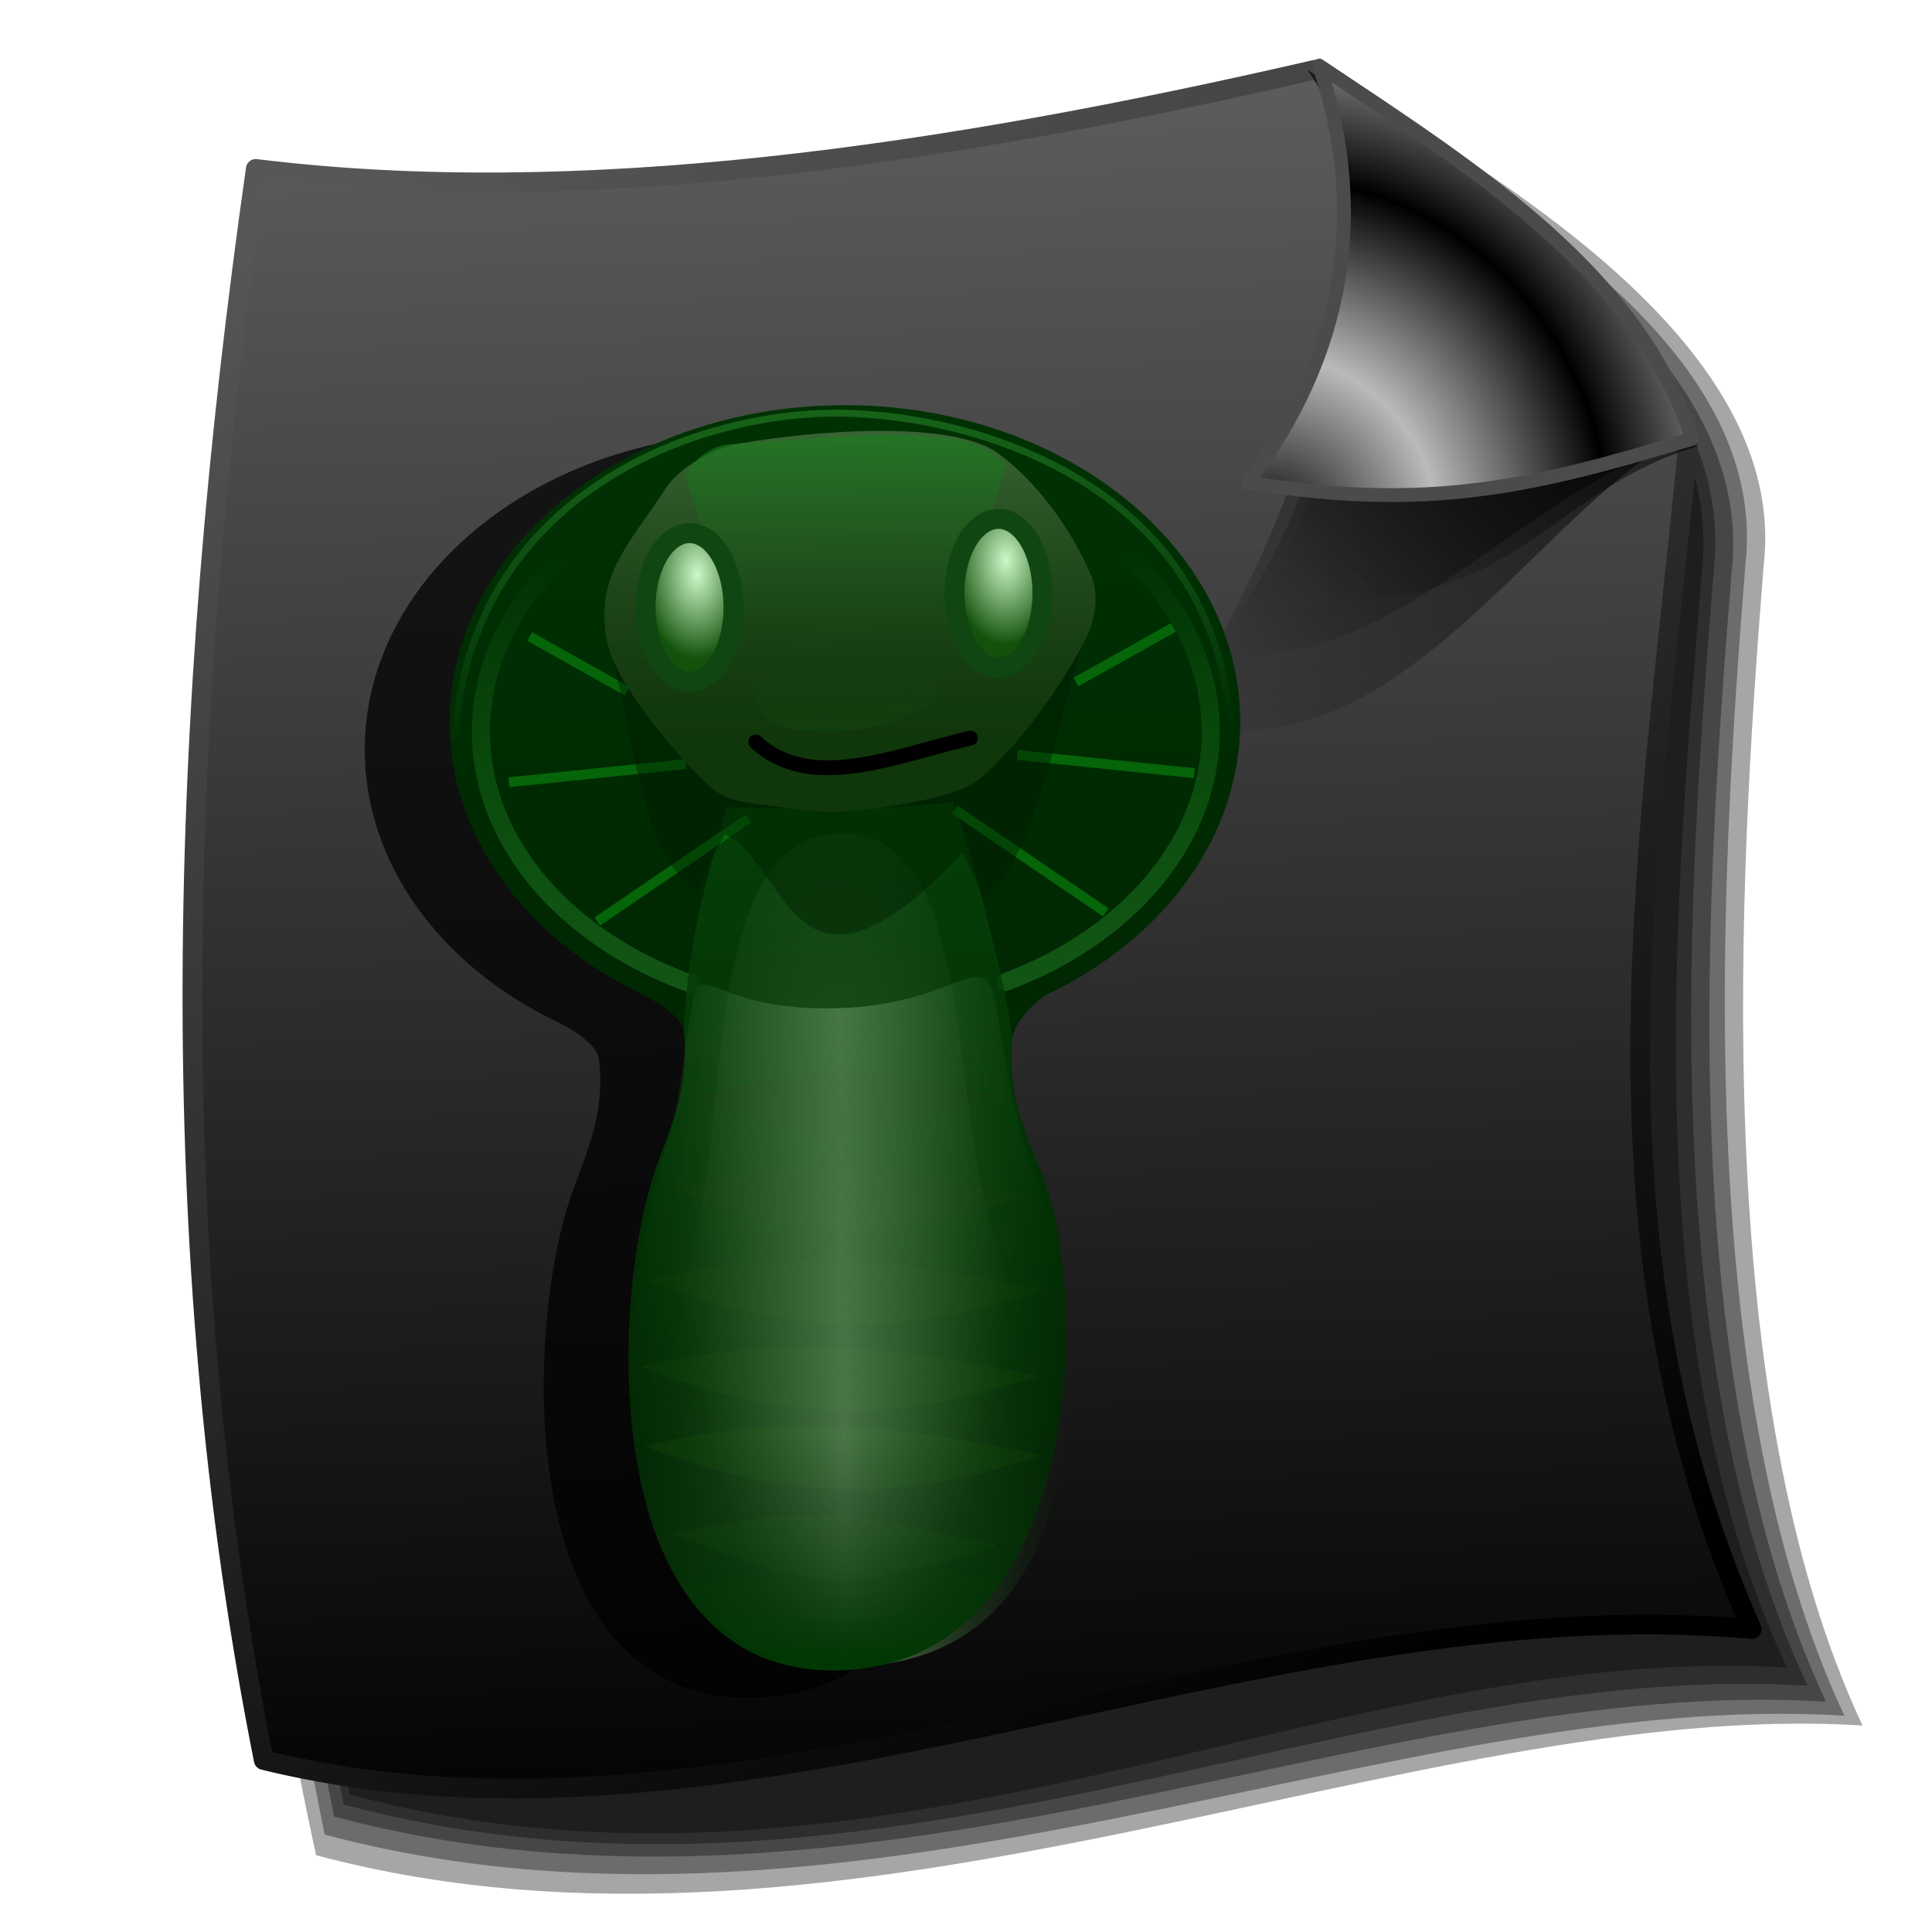 <?xml version="1.0" encoding="UTF-8" standalone="no"?>
<!-- Created with Inkscape (http://www.inkscape.org/) -->

<svg
   xmlns:dc="http://purl.org/dc/elements/1.1/"
   xmlns:cc="http://creativecommons.org/ns#"
   xmlns:rdf="http://www.w3.org/1999/02/22-rdf-syntax-ns#"
   xmlns:svg="http://www.w3.org/2000/svg"
   xmlns="http://www.w3.org/2000/svg"
   xmlns:xlink="http://www.w3.org/1999/xlink"
   xmlns:sodipodi="http://sodipodi.sourceforge.net/DTD/sodipodi-0.dtd"
   xmlns:inkscape="http://www.inkscape.org/namespaces/inkscape"
   id="svg2"
   version="1.1"
   inkscape:version="0.92.5 (2060ec1f9f, 2020-04-08)"
   width="256"
   height="256"
   viewBox="0 0 256 256"
   sodipodi:docname="text-x-python.svg">
  <defs
     id="defs6">
    <linearGradient
       id="linearGradient4386">
      <stop
         style="stop-color:#000000;stop-opacity:1;"
         offset="0"
         id="stop4388" />
      <stop
         style="stop-color:#bababa;stop-opacity:1"
         offset="1"
         id="stop4390" />
    </linearGradient>
    <linearGradient
       inkscape:collect="always"
       id="linearGradient4302">
      <stop
         style="stop-color:#003703;stop-opacity:1"
         offset="0"
         id="stop4304" />
      <stop
         style="stop-color:#0b260d;stop-opacity:0.251"
         offset="1"
         id="stop4306" />
    </linearGradient>
    <linearGradient
       id="linearGradient4263"
       inkscape:collect="always">
      <stop
         id="stop4265"
         offset="0"
         style="stop-color:#003703;stop-opacity:0.005" />
      <stop
         id="stop4267"
         offset="1"
         style="stop-color:#014706;stop-opacity:1" />
    </linearGradient>
    <linearGradient
       inkscape:collect="always"
       id="linearGradient4245">
      <stop
         style="stop-color:#319a38;stop-opacity:0"
         offset="0"
         id="stop4247" />
      <stop
         style="stop-color:#288628;stop-opacity:0.588"
         offset="1"
         id="stop4249" />
    </linearGradient>
    <linearGradient
       inkscape:collect="always"
       id="linearGradient4235">
      <stop
         style="stop-color:#154f15;stop-opacity:0"
         offset="0"
         id="stop4237" />
      <stop
         style="stop-color:#1a7f1d;stop-opacity:0.639"
         offset="1"
         id="stop4239" />
    </linearGradient>
    <linearGradient
       inkscape:collect="always"
       id="linearGradient4224">
      <stop
         style="stop-color:#18651a;stop-opacity:0.737"
         offset="0"
         id="stop4226" />
      <stop
         style="stop-color:#1f9421;stop-opacity:0"
         offset="1"
         id="stop4228" />
    </linearGradient>
    <linearGradient
       inkscape:collect="always"
       id="linearGradient4210">
      <stop
         style="stop-color:#cef9c9;stop-opacity:1;"
         offset="0"
         id="stop4212" />
      <stop
         style="stop-color:#12520b;stop-opacity:1"
         offset="1"
         id="stop4214" />
    </linearGradient>
    <linearGradient
       inkscape:collect="always"
       id="linearGradient4200">
      <stop
         style="stop-color:#031700;stop-opacity:0.354"
         offset="0"
         id="stop4202" />
      <stop
         style="stop-color:#4e7749;stop-opacity:0.62"
         offset="1"
         id="stop4204" />
    </linearGradient>
    <linearGradient
       inkscape:collect="always"
       id="linearGradient4168">
      <stop
         style="stop-color:#b7e8b3;stop-opacity:0.513"
         offset="0"
         id="stop4170" />
      <stop
         style="stop-color:#086800;stop-opacity:0"
         offset="1"
         id="stop4172" />
    </linearGradient>
    <linearGradient
       inkscape:collect="always"
       id="linearGradient4158">
      <stop
         style="stop-color:#001b01;stop-opacity:1"
         offset="0"
         id="stop4160" />
      <stop
         style="stop-color:#003203;stop-opacity:1"
         offset="1"
         id="stop4162" />
    </linearGradient>
    <linearGradient
       inkscape:collect="always"
       id="linearGradient4150">
      <stop
         style="stop-color:#3a6f36;stop-opacity:0.39"
         offset="0"
         id="stop4152" />
      <stop
         style="stop-color:#467741;stop-opacity:0"
         offset="1"
         id="stop4154" />
    </linearGradient>
    <radialGradient
       inkscape:collect="always"
       xlink:href="#linearGradient4150"
       id="radialGradient4156"
       cx="226.764"
       cy="93.555"
       fx="226.764"
       fy="93.555"
       r="17.508"
       gradientTransform="matrix(1,-0.027,0.085,3.115,-7.885,-197.645)"
       gradientUnits="userSpaceOnUse" />
    <linearGradient
       inkscape:collect="always"
       xlink:href="#linearGradient4158"
       id="linearGradient4164"
       x1="228.181"
       y1="144.347"
       x2="225.944"
       y2="13.478"
       gradientUnits="userSpaceOnUse" />
    <linearGradient
       inkscape:collect="always"
       xlink:href="#linearGradient4168"
       id="linearGradient4174"
       x1="227.046"
       y1="107.896"
       x2="249.794"
       y2="107.71"
       gradientUnits="userSpaceOnUse"
       spreadMethod="reflect" />
    <linearGradient
       inkscape:collect="always"
       xlink:href="#linearGradient4200"
       id="linearGradient4206"
       x1="230.455"
       y1="48.801"
       x2="230.468"
       y2="16.923"
       gradientUnits="userSpaceOnUse" />
    <radialGradient
       inkscape:collect="always"
       xlink:href="#linearGradient4210"
       id="radialGradient4216"
       cx="211.962"
       cy="34.072"
       fx="211.962"
       fy="34.072"
       r="4.815"
       gradientTransform="matrix(1.138,0,0,1.771,-28.967,-28.374)"
       gradientUnits="userSpaceOnUse" />
    <radialGradient
       inkscape:collect="always"
       xlink:href="#linearGradient4210"
       id="radialGradient4220"
       gradientUnits="userSpaceOnUse"
       gradientTransform="matrix(1.138,0,0,1.771,2.352,-29.82)"
       cx="211.962"
       cy="34.072"
       fx="211.962"
       fy="34.072"
       r="4.815" />
    <linearGradient
       inkscape:collect="always"
       xlink:href="#linearGradient4224"
       id="linearGradient4230"
       x1="227.077"
       y1="71.34"
       x2="226.471"
       y2="28.759"
       gradientUnits="userSpaceOnUse"
       gradientTransform="matrix(1.049,0,0,1.043,-10.865,-0.808)" />
    <linearGradient
       inkscape:collect="always"
       xlink:href="#linearGradient4235"
       id="linearGradient4241"
       x1="227.634"
       y1="40.802"
       x2="227.463"
       y2="17.53"
       gradientUnits="userSpaceOnUse"
       spreadMethod="reflect" />
    <linearGradient
       inkscape:collect="always"
       xlink:href="#linearGradient4245"
       id="linearGradient4251"
       x1="228.407"
       y1="49.1"
       x2="227.302"
       y2="14.272"
       gradientUnits="userSpaceOnUse" />
    <linearGradient
       inkscape:collect="always"
       xlink:href="#linearGradient4263"
       id="linearGradient4255"
       gradientUnits="userSpaceOnUse"
       x1="228.181"
       y1="144.347"
       x2="225.944"
       y2="54.507" />
    <linearGradient
       inkscape:collect="always"
       xlink:href="#linearGradient4302"
       id="linearGradient4300"
       gradientUnits="userSpaceOnUse"
       x1="227.653"
       y1="142.104"
       x2="227.264"
       y2="119.283" />
    <filter
       inkscape:collect="always"
       style="color-interpolation-filters:sRGB"
       id="filter4328"
       x="-0.018"
       width="1.036"
       y="-0.009"
       height="1.018">
      <feGaussianBlur
         inkscape:collect="always"
         stdDeviation="0.331"
         id="feGaussianBlur4330" />
    </filter>
    <linearGradient
       id="linearGradient3448">
      <stop
         id="stop3450"
         offset="0"
         style="stop-color:#000000;stop-opacity:1;" />
      <stop
         style="stop-color:#000000;stop-opacity:1;"
         offset="0.5"
         id="stop3456" />
      <stop
         id="stop3458"
         offset="0.75"
         style="stop-color:#000000;stop-opacity:1;" />
      <stop
         id="stop3452"
         offset="1"
         style="stop-color:#000000;stop-opacity:0;" />
    </linearGradient>
    <inkscape:perspective
       id="perspective54"
       inkscape:persp3d-origin="127.5 : 85 : 1"
       inkscape:vp_z="255 : 127.5 : 1"
       inkscape:vp_y="0 : 1000 : 0"
       inkscape:vp_x="0 : 127.5 : 1"
       sodipodi:type="inkscape:persp3d" />
    <linearGradient
       id="linearGradient2843">
      <stop
         id="stop2845"
         offset="0"
         style="stop-color:#000000;stop-opacity:1;" />
      <stop
         id="stop2847"
         offset="1"
         style="stop-color:white;stop-opacity:1" />
    </linearGradient>
    <linearGradient
       id="linearGradient2812">
      <stop
         id="stop2814"
         offset="0"
         style="stop-color:#000000;stop-opacity:1;" />
      <stop
         id="stop2816"
         offset="1"
         style="stop-color:#575757;stop-opacity:1" />
    </linearGradient>
    <linearGradient
       id="linearGradient2804">
      <stop
         id="stop2806"
         offset="0"
         style="stop-color:white;stop-opacity:1" />
      <stop
         id="stop2808"
         offset="1"
         style="stop-color:#d7d6c9;stop-opacity:1" />
    </linearGradient>
    <linearGradient
       id="linearGradient2784"
       inkscape:collect="always">
      <stop
         id="stop2786"
         offset="0"
         style="stop-color:#000000;stop-opacity:0.711" />
      <stop
         id="stop2788"
         offset="1"
         style="stop-color:#000000;stop-opacity:0" />
    </linearGradient>
    <linearGradient
       y2="104.9"
       x2="160.694"
       y1="41.453"
       x1="224.865"
       gradientTransform="translate(2.727,101.996)"
       gradientUnits="userSpaceOnUse"
       id="linearGradient2798"
       xlink:href="#linearGradient2784"
       inkscape:collect="always" />
    <linearGradient
       y2="92.386"
       x2="169.658"
       y1="37.487"
       x1="221.171"
       gradientTransform="translate(1.091,103.632)"
       gradientUnits="userSpaceOnUse"
       id="linearGradient2800"
       xlink:href="#linearGradient2784"
       inkscape:collect="always" />
    <linearGradient
       y2="184.494"
       x2="180.58"
       y1="139.006"
       x1="221.779"
       gradientUnits="userSpaceOnUse"
       id="linearGradient2802"
       xlink:href="#linearGradient2784"
       inkscape:collect="always" />
    <linearGradient
       gradientTransform="translate(8.603,1.142)"
       gradientUnits="userSpaceOnUse"
       y2="14.954"
       x2="57.082"
       y1="236.482"
       x1="176.827"
       id="linearGradient2818"
       xlink:href="#linearGradient2812"
       inkscape:collect="always" />
    <radialGradient
       spreadMethod="reflect"
       gradientUnits="userSpaceOnUse"
       gradientTransform="matrix(0.755,0.04,-0.042,0.791,50.884,29.535)"
       r="31.044"
       fy="180.444"
       fx="176.72"
       cy="180.444"
       cx="176.72"
       id="radialGradient2851"
       xlink:href="#linearGradient4386"
       inkscape:collect="always" />
    <linearGradient
       inkscape:collect="always"
       xlink:href="#linearGradient2813"
       id="linearGradient2865"
       x1="142.97"
       y1="202.215"
       x2="150.117"
       y2="42.245"
       gradientUnits="userSpaceOnUse" />
    <linearGradient
       inkscape:collect="always"
       xlink:href="#linearGradient2813"
       id="linearGradient2857"
       x1="121.576"
       y1="41.947"
       x2="113.72"
       y2="204.896"
       gradientUnits="userSpaceOnUse" />
    <linearGradient
       inkscape:collect="always"
       xlink:href="#linearGradient2813"
       id="linearGradient2849"
       x1="144.808"
       y1="77.37"
       x2="145.413"
       y2="165.719"
       gradientUnits="userSpaceOnUse"
       spreadMethod="reflect" />
    <linearGradient
       inkscape:collect="always"
       xlink:href="#linearGradient2813"
       id="linearGradient2835"
       x1="123.62"
       y1="165.719"
       x2="122.81"
       y2="53.922"
       gradientUnits="userSpaceOnUse" />
    <linearGradient
       inkscape:collect="always"
       xlink:href="#linearGradient2813"
       id="linearGradient2827"
       x1="177.021"
       y1="172.182"
       x2="177.701"
       y2="190.767"
       gradientUnits="userSpaceOnUse" />
    <linearGradient
       inkscape:collect="always"
       xlink:href="#linearGradient2813"
       id="linearGradient2819"
       x1="165.021"
       y1="190.767"
       x2="165.021"
       y2="172.182"
       gradientUnits="userSpaceOnUse" />
    <linearGradient
       inkscape:collect="always"
       id="linearGradient2813">
      <stop
         style="stop-color:white;stop-opacity:1"
         offset="0"
         id="stop2815" />
      <stop
         style="stop-color:black;stop-opacity:1"
         offset="1"
         id="stop2817" />
    </linearGradient>
    <linearGradient
       id="linearGradient2797">
      <stop
         style="stop-color:#d1ff8d;stop-opacity:0;"
         offset="0"
         id="stop2799" />
      <stop
         id="stop2278"
         offset="0.5"
         style="stop-color:#a5af46;stop-opacity:0;" />
      <stop
         style="stop-color:#6b8723;stop-opacity:0.29;"
         offset="0.75"
         id="stop2280" />
      <stop
         style="stop-color:#446000;stop-opacity:1;"
         offset="1"
         id="stop2801" />
    </linearGradient>
    <linearGradient
       id="linearGradient2284">
      <stop
         id="stop2290"
         offset="0"
         style="stop-color:#000000;stop-opacity:1" />
      <stop
         id="stop2292"
         offset="1"
         style="stop-color:#5c5c5c;stop-opacity:1" />
    </linearGradient>
    <linearGradient
       id="linearGradient2296">
      <stop
         style="stop-color:#6274ac;stop-opacity:1;"
         offset="0"
         id="stop2298" />
      <stop
         style="stop-color:#ffffff;stop-opacity:1;"
         offset="1"
         id="stop2300" />
    </linearGradient>
    <inkscape:perspective
       sodipodi:type="inkscape:persp3d"
       inkscape:vp_x="0 : 250.0002 : 1"
       inkscape:vp_y="0 : 1000 : 0"
       inkscape:vp_z="500.0004 : 250.0002 : 1"
       inkscape:persp3d-origin="250.0002 : 166.6668 : 1"
       id="perspective2589" />
    <linearGradient
       inkscape:collect="always"
       xlink:href="#linearGradient3369"
       id="linearGradient3403"
       gradientUnits="userSpaceOnUse"
       spreadMethod="reflect"
       x1="155.814"
       y1="113.364"
       x2="215.891"
       y2="50.574"
       gradientTransform="matrix(0.458,0,0,0.458,12.358,81.059)" />
    <linearGradient
       inkscape:collect="always"
       xlink:href="#linearGradient2843"
       id="linearGradient3397"
       gradientUnits="userSpaceOnUse"
       x1="-81.182"
       y1="145.672"
       x2="-79.283"
       y2="78.618" />
    <linearGradient
       inkscape:collect="always"
       xlink:href="#linearGradient3369"
       id="linearGradient3375"
       x1="155.814"
       y1="113.364"
       x2="215.891"
       y2="50.574"
       gradientUnits="userSpaceOnUse"
       spreadMethod="reflect" />
    <inkscape:perspective
       id="perspective2503"
       inkscape:persp3d-origin="128 : 85.333333 : 1"
       inkscape:vp_z="256 : 128 : 1"
       inkscape:vp_y="0 : 1000 : 0"
       inkscape:vp_x="0 : 128 : 1"
       sodipodi:type="inkscape:persp3d" />
    <linearGradient
       id="linearGradient3578">
      <stop
         style="stop-color:#000000;stop-opacity:1;"
         offset="0"
         id="stop3580" />
      <stop
         style="stop-color:#fffcfc;stop-opacity:1;"
         offset="1"
         id="stop3582" />
    </linearGradient>
    <linearGradient
       inkscape:collect="always"
       id="linearGradient3369">
      <stop
         style="stop-color:#6465df;stop-opacity:1"
         offset="0"
         id="stop3371" />
      <stop
         style="stop-color:#ffffff;stop-opacity:1"
         offset="1"
         id="stop3373" />
    </linearGradient>
    <linearGradient
       gradientTransform="translate(8.603,1.142)"
       gradientUnits="userSpaceOnUse"
       y2="9.011"
       x2="134.256"
       y1="252.202"
       x1="141.343"
       id="linearGradient3304"
       xlink:href="#linearGradient2284"
       inkscape:collect="always" />
    <inkscape:perspective
       sodipodi:type="inkscape:persp3d"
       inkscape:vp_x="0 : 128 : 1"
       inkscape:vp_y="0 : 1000 : 0"
       inkscape:vp_z="256 : 128 : 1"
       inkscape:persp3d-origin="128 : 85.333333 : 1"
       id="perspective70" />
    <linearGradient
       id="linearGradient2821"
       inkscape:collect="always">
      <stop
         id="stop2823"
         offset="0"
         style="stop-color:#1f1f47;stop-opacity:1" />
      <stop
         id="stop2825"
         offset="1"
         style="stop-color:#162a97;stop-opacity:0" />
    </linearGradient>
    <linearGradient
       id="linearGradient2916">
      <stop
         id="stop2918"
         offset="0"
         style="stop-color:#ffffff;stop-opacity:0;" />
      <stop
         id="stop2920"
         offset="1"
         style="stop-color:white;stop-opacity:1" />
    </linearGradient>
    <linearGradient
       id="linearGradient2908">
      <stop
         style="stop-color:#292929;stop-opacity:0;"
         offset="0"
         id="stop2910" />
      <stop
         style="stop-color:#000000;stop-opacity:1;"
         offset="1"
         id="stop2912" />
    </linearGradient>
    <linearGradient
       id="linearGradient2890">
      <stop
         style="stop-color:#828282;stop-opacity:1;"
         offset="0"
         id="stop2892" />
      <stop
         style="stop-color:#000000;stop-opacity:1;"
         offset="1"
         id="stop2894" />
    </linearGradient>
    <linearGradient
       inkscape:collect="always"
       xlink:href="#linearGradient2890"
       id="linearGradient2896"
       x1="93.802"
       y1="209.344"
       x2="153.893"
       y2="5.863"
       gradientUnits="userSpaceOnUse" />
    <linearGradient
       inkscape:collect="always"
       xlink:href="#linearGradient2908"
       id="linearGradient2906"
       gradientUnits="userSpaceOnUse"
       x1="155.359"
       y1="139.481"
       x2="163.176"
       y2="150.473"
       gradientTransform="translate(-0.977,0.489)" />
    <linearGradient
       inkscape:collect="always"
       xlink:href="#linearGradient2916"
       id="linearGradient2922"
       gradientUnits="userSpaceOnUse"
       x1="114.809"
       y1="106.26"
       x2="154.382"
       y2="52.763" />
    <linearGradient
       y2="21.74"
       x2="131.908"
       y1="217.405"
       x1="33.221"
       gradientUnits="userSpaceOnUse"
       id="linearGradient3922"
       xlink:href="#linearGradient2890"
       inkscape:collect="always" />
    <linearGradient
       y2="26.137"
       x2="88.183"
       y1="51.786"
       x1="88.183"
       gradientUnits="userSpaceOnUse"
       id="linearGradient3919"
       xlink:href="#linearGradient3888"
       inkscape:collect="always" />
    <linearGradient
       gradientTransform="translate(95.267,-0.489)"
       y2="21.74"
       x2="131.908"
       y1="217.405"
       x1="33.221"
       gradientUnits="userSpaceOnUse"
       id="linearGradient3912"
       xlink:href="#linearGradient2890"
       inkscape:collect="always" />
    <linearGradient
       gradientTransform="translate(95.267,-0.489)"
       y2="26.137"
       x2="88.183"
       y1="51.786"
       x1="88.183"
       gradientUnits="userSpaceOnUse"
       id="linearGradient3909"
       xlink:href="#linearGradient3888"
       inkscape:collect="always" />
    <linearGradient
       inkscape:collect="always"
       id="linearGradient3888">
      <stop
         style="stop-color:#aaf;stop-opacity:0"
         offset="0"
         id="stop3890" />
      <stop
         style="stop-color:white;stop-opacity:1"
         offset="1"
         id="stop3892" />
    </linearGradient>
    <linearGradient
       inkscape:collect="always"
       xlink:href="#linearGradient3888"
       id="linearGradient2087"
       gradientUnits="userSpaceOnUse"
       gradientTransform="translate(334.811,36.785)"
       x1="88.183"
       y1="51.786"
       x2="88.183"
       y2="26.137" />
    <linearGradient
       inkscape:collect="always"
       xlink:href="#linearGradient2890"
       id="linearGradient2090"
       gradientUnits="userSpaceOnUse"
       gradientTransform="translate(334.811,36.785)"
       x1="33.221"
       y1="217.405"
       x2="131.908"
       y2="21.74" />
    <linearGradient
       inkscape:collect="always"
       xlink:href="#linearGradient3888"
       id="linearGradient2093"
       gradientUnits="userSpaceOnUse"
       x1="88.183"
       y1="51.786"
       x2="88.183"
       y2="26.137"
       gradientTransform="translate(239.544,37.274)" />
    <linearGradient
       inkscape:collect="always"
       xlink:href="#linearGradient2890"
       id="linearGradient2096"
       gradientUnits="userSpaceOnUse"
       x1="33.221"
       y1="217.405"
       x2="131.908"
       y2="21.74"
       gradientTransform="translate(239.544,37.274)" />
    <linearGradient
       inkscape:collect="always"
       xlink:href="#linearGradient3888"
       id="linearGradient1927"
       gradientUnits="userSpaceOnUse"
       gradientTransform="matrix(0.49,0,0,1.081,-234.063,-3.617)"
       x1="88.183"
       y1="51.786"
       x2="88.183"
       y2="26.137" />
    <linearGradient
       inkscape:collect="always"
       xlink:href="#linearGradient2890"
       id="linearGradient1930"
       gradientUnits="userSpaceOnUse"
       gradientTransform="matrix(0.49,0,0,1.081,-234.063,-3.617)"
       x1="33.221"
       y1="217.405"
       x2="131.908"
       y2="21.74" />
    <linearGradient
       inkscape:collect="always"
       xlink:href="#linearGradient2821"
       id="linearGradient2827-6"
       gradientUnits="userSpaceOnUse"
       gradientTransform="matrix(0.49,0,0,1.081,-234.063,-3.617)"
       x1="88.183"
       y1="220.855"
       x2="88.183"
       y2="197.014" />
    <inkscape:perspective
       sodipodi:type="inkscape:persp3d"
       inkscape:vp_x="0 : 128 : 1"
       inkscape:vp_y="0 : 1000 : 0"
       inkscape:vp_z="256 : 128 : 1"
       inkscape:persp3d-origin="128 : 85.333333 : 1"
       id="perspective2503-7" />
    <linearGradient
       inkscape:collect="always"
       xlink:href="#linearGradient2916"
       id="linearGradient2784-5"
       gradientUnits="userSpaceOnUse"
       x1="114.809"
       y1="106.26"
       x2="154.382"
       y2="52.763"
       gradientTransform="matrix(1.215,0,0,1.215,159.416,21.413)" />
    <linearGradient
       inkscape:collect="always"
       xlink:href="#linearGradient2908"
       id="linearGradient2787"
       gradientUnits="userSpaceOnUse"
       gradientTransform="matrix(1.215,0,0,1.215,-39.895,0.494)"
       x1="155.359"
       y1="139.481"
       x2="163.176"
       y2="150.473" />
    <linearGradient
       inkscape:collect="always"
       xlink:href="#linearGradient2890"
       id="linearGradient2790"
       gradientUnits="userSpaceOnUse"
       x1="93.802"
       y1="209.344"
       x2="153.893"
       y2="5.863"
       gradientTransform="matrix(1.215,0,0,1.215,-36.754,-1.566)" />
    <filter
       inkscape:collect="always"
       style="color-interpolation-filters:sRGB"
       id="filter5117"
       x="-0.047"
       width="1.094"
       y="-0.029"
       height="1.058">
      <feGaussianBlur
         inkscape:collect="always"
         stdDeviation="2.043"
         id="feGaussianBlur5119" />
    </filter>
    <linearGradient
       id="linearGradient2812-6">
      <stop
         id="stop2814-7"
         style="stop-color:#000000;stop-opacity:1;"
         offset="0" />
      <stop
         id="stop2816-5"
         style="stop-color:#393939;stop-opacity:1;"
         offset="1" />
    </linearGradient>
    <linearGradient
       id="linearGradient2804-3">
      <stop
         id="stop2806-5"
         style="stop-color:#cbcbcb;stop-opacity:1;"
         offset="0" />
      <stop
         id="stop2808-6"
         style="stop-color:#000000;stop-opacity:1;"
         offset="1" />
    </linearGradient>
    <linearGradient
       id="linearGradient2776">
      <stop
         id="stop2778"
         style="stop-color:#000000;stop-opacity:1;"
         offset="0" />
      <stop
         id="stop2780"
         style="stop-color:black;stop-opacity:0;"
         offset="1" />
    </linearGradient>
    <linearGradient
       id="linearGradient2835-4">
      <stop
         id="stop2837"
         style="stop-color:black;stop-opacity:1"
         offset="0" />
      <stop
         id="stop2839-5"
         style="stop-color:#a9a9a9;stop-opacity:1;"
         offset="1" />
    </linearGradient>
    <linearGradient
       id="linearGradient2875-9">
      <stop
         id="stop2877-3"
         style="stop-color:#d0d0d0;stop-opacity:1;"
         offset="0" />
      <stop
         id="stop2879-7"
         style="stop-color:#272727;stop-opacity:1;"
         offset="1" />
    </linearGradient>
    <linearGradient
       id="linearGradient2881-6">
      <stop
         id="stop2883-5"
         style="stop-color:#505050;stop-opacity:1;"
         offset="0" />
      <stop
         id="stop2885-6"
         style="stop-color:#bcbcbc;stop-opacity:1;"
         offset="1" />
    </linearGradient>
    <linearGradient
       id="linearGradient2889-5">
      <stop
         id="stop2891-4"
         style="stop-color:#8c8c8c;stop-opacity:1;"
         offset="0" />
      <stop
         id="stop2893-7"
         style="stop-color:#ffffff;stop-opacity:1;"
         offset="1" />
    </linearGradient>
    <linearGradient
       id="linearGradient2897-6">
      <stop
         id="stop2899-1"
         style="stop-color:#000000;stop-opacity:1;"
         offset="0" />
      <stop
         id="stop2901-5"
         style="stop-color:#545454;stop-opacity:1;"
         offset="1" />
    </linearGradient>
    <linearGradient
       id="linearGradient3035-3">
      <stop
         id="stop3037-2"
         style="stop-color:#fdfdff;stop-opacity:1;"
         offset="0" />
      <stop
         id="stop3039-0"
         style="stop-color:#000000;stop-opacity:1;"
         offset="1" />
    </linearGradient>
    <linearGradient
       id="linearGradient3366-0">
      <stop
         id="stop3368-3"
         style="stop-color:#949494;stop-opacity:1;"
         offset="0" />
      <stop
         id="stop3370-6"
         style="stop-color:#000000;stop-opacity:1;"
         offset="1" />
    </linearGradient>
    <linearGradient
       id="linearGradient3305">
      <stop
         id="stop3307"
         offset="0"
         style="stop-color:#474747;stop-opacity:0.034" />
      <stop
         id="stop3309"
         offset="1"
         style="stop-color:#000000;stop-opacity:1" />
    </linearGradient>
    <inkscape:perspective
       sodipodi:type="inkscape:persp3d"
       inkscape:vp_x="0 : 128 : 1"
       inkscape:vp_y="0 : 1000 : 0"
       inkscape:vp_z="256 : 128 : 1"
       inkscape:persp3d-origin="128 : 85.333333 : 1"
       id="perspective70-1" />
    <linearGradient
       id="linearGradient2908-3">
      <stop
         style="stop-color:#000000;stop-opacity:0;"
         offset="0"
         id="stop2910-6" />
      <stop
         style="stop-color:#0f143e;stop-opacity:1"
         offset="1"
         id="stop2912-0" />
    </linearGradient>
    <linearGradient
       id="linearGradient2890-6">
      <stop
         style="stop-color:#7d7d7d;stop-opacity:1;"
         offset="0"
         id="stop2892-2" />
      <stop
         style="stop-color:#000000;stop-opacity:1;"
         offset="1"
         id="stop2894-6" />
    </linearGradient>
    <linearGradient
       inkscape:collect="always"
       xlink:href="#linearGradient2890-6"
       id="linearGradient2896-0"
       x1="93.802"
       y1="209.344"
       x2="153.893"
       y2="5.863"
       gradientUnits="userSpaceOnUse" />
    <linearGradient
       inkscape:collect="always"
       xlink:href="#linearGradient2908-3"
       id="linearGradient2906-2"
       gradientUnits="userSpaceOnUse"
       x1="155.359"
       y1="139.481"
       x2="163.176"
       y2="150.473"
       gradientTransform="translate(-0.977,0.489)" />
    <linearGradient
       y2="21.74"
       x2="131.908"
       y1="217.405"
       x1="33.221"
       gradientUnits="userSpaceOnUse"
       id="linearGradient3922-3"
       xlink:href="#linearGradient2890-6"
       inkscape:collect="always" />
    <linearGradient
       gradientTransform="translate(95.267,-0.489)"
       y2="21.74"
       x2="131.908"
       y1="217.405"
       x1="33.221"
       gradientUnits="userSpaceOnUse"
       id="linearGradient3912-7"
       xlink:href="#linearGradient2890-6"
       inkscape:collect="always" />
    <linearGradient
       inkscape:collect="always"
       xlink:href="#linearGradient2890-6"
       id="linearGradient2090-5"
       gradientUnits="userSpaceOnUse"
       gradientTransform="translate(334.811,36.785)"
       x1="33.221"
       y1="217.405"
       x2="131.908"
       y2="21.74" />
    <linearGradient
       inkscape:collect="always"
       xlink:href="#linearGradient2890-6"
       id="linearGradient2096-9"
       gradientUnits="userSpaceOnUse"
       x1="33.221"
       y1="217.405"
       x2="131.908"
       y2="21.74"
       gradientTransform="translate(239.544,37.274)" />
    <linearGradient
       inkscape:collect="always"
       xlink:href="#linearGradient2890-6"
       id="linearGradient1930-2"
       gradientUnits="userSpaceOnUse"
       gradientTransform="matrix(0.49,0,0,1.081,-234.063,-3.617)"
       x1="33.221"
       y1="217.405"
       x2="131.908"
       y2="21.74" />
    <inkscape:perspective
       sodipodi:type="inkscape:persp3d"
       inkscape:vp_x="0 : 128 : 1"
       inkscape:vp_y="0 : 1000 : 0"
       inkscape:vp_z="256 : 128 : 1"
       inkscape:persp3d-origin="128 : 85.333333 : 1"
       id="perspective2503-9" />
    <linearGradient
       inkscape:collect="always"
       xlink:href="#linearGradient2916"
       id="linearGradient2784-5-2"
       gradientUnits="userSpaceOnUse"
       x1="114.809"
       y1="106.26"
       x2="154.382"
       y2="52.763"
       gradientTransform="matrix(1.215,0,0,1.215,-36.754,-1.566)" />
    <linearGradient
       inkscape:collect="always"
       xlink:href="#linearGradient2908-3"
       id="linearGradient2787-2"
       gradientUnits="userSpaceOnUse"
       gradientTransform="matrix(1.215,0,0,1.215,-39.895,0.494)"
       x1="155.359"
       y1="139.481"
       x2="163.176"
       y2="150.473" />
    <filter
       height="1.023"
       y="-0.011"
       width="1.025"
       x="-0.013"
       id="filter947"
       style="color-interpolation-filters:sRGB"
       inkscape:collect="always">
      <feGaussianBlur
         id="feGaussianBlur949"
         stdDeviation="1.141"
         inkscape:collect="always" />
    </filter>
  </defs>
  <sodipodi:namedview
     pagecolor="#ff0000"
     bordercolor="#666666"
     borderopacity="1"
     objecttolerance="10"
     gridtolerance="10"
     guidetolerance="10"
     inkscape:pageopacity="0"
     inkscape:pageshadow="2"
     inkscape:window-width="1920"
     inkscape:window-height="1056"
     id="namedview4"
     showgrid="false"
     inkscape:zoom="3.4414062"
     inkscape:cx="128"
     inkscape:cy="128"
     inkscape:window-x="0"
     inkscape:window-y="0"
     inkscape:window-maximized="1"
     inkscape:current-layer="svg2"
     inkscape:snap-to-guides="false"
     inkscape:snap-grids="false"
     inkscape:snap-others="false"
     inkscape:object-nodes="false"
     inkscape:snap-nodes="false"
     inkscape:snap-global="false" />
  <g
     transform="matrix(1,0,0.029,1,252.402,4.245)"
     style="fill:#000000;fill-opacity:0.35;filter:url(#filter947)"
     id="g941">
    <g
       style="fill:#000000;fill-opacity:0.35"
       id="g933">
      <path
         sodipodi:nodetypes="cccccc"
         d="m -217.523,21.677 c -13.56,71.637 -11.802,158.12 0,219.906 70.239,18.88 146.211,-20.938 205.406,-17.187 -19.269,-43.748 -13.142,-112.358 -8.625,-153.812 4.071,-28.494 -32.073,-50.193 -51.5,-62.5 C -122.199,16.772 -174.634,26.276 -217.523,21.677 Z"
         id="path2820"
         style="fill:#000000;fill-opacity:0.35;fill-rule:evenodd;stroke:none"
         inkscape:connector-curvature="0" />
      <path
         inkscape:connector-curvature="0"
         style="fill:#000000;fill-opacity:0.35;fill-rule:evenodd;stroke:none"
         id="path920"
         d="m -216.002,24.72 c -12.138,72.585 -11.11,153.003 -0.304,214.125 70.239,18.88 142.638,-19.494 201.833,-15.744 C -33.742,179.353 -27.693,112.038 -23.176,70.584 -19.106,42.09 -53.727,22.217 -73.155,9.91 -123.112,18.598 -173.113,29.319 -216.002,24.72 Z"
         sodipodi:nodetypes="cccccc" />
      <path
         sodipodi:nodetypes="cccccc"
         d="m -214.41,26.577 c -12.138,72.585 -11.375,148.759 -0.57,209.881 70.239,18.88 138.924,-18.964 198.119,-15.214 C -36.13,177.496 -29.55,113.099 -25.033,71.645 -20.963,43.151 -54.258,23.808 -73.685,11.501 -123.642,20.19 -171.521,31.176 -214.41,26.577 Z"
         id="path922"
         style="fill:#000000;fill-opacity:0.35;fill-rule:evenodd;stroke:none"
         inkscape:connector-curvature="0" />
      <path
         inkscape:connector-curvature="0"
         style="fill:#000000;fill-opacity:0.35;fill-rule:evenodd;stroke:none"
         id="path924"
         d="m -213.084,28.699 c -12.138,72.585 -11.375,145.045 -0.57,206.167 70.239,18.88 135.211,-19.494 194.406,-15.744 C -38.517,175.374 -31.937,113.099 -27.42,71.645 -23.35,43.151 -54.523,26.195 -73.951,13.889 -123.908,22.577 -170.195,33.298 -213.084,28.699 Z"
         sodipodi:nodetypes="cccccc" />
      <path
         sodipodi:nodetypes="cccccc"
         d="m -210.962,31.352 c -12.138,72.585 -12.702,141.066 -1.896,202.188 70.239,18.88 131.763,-20.556 190.957,-16.805 C -41.169,172.987 -33.529,113.365 -29.012,71.91 -24.941,43.416 -54.788,29.113 -74.216,16.806 -124.173,25.495 -168.073,35.95 -210.962,31.352 Z"
         id="path926"
         style="fill:#000000;fill-opacity:0.35;fill-rule:evenodd;stroke:none"
         inkscape:connector-curvature="0" />
    </g>
  </g>
  <g
     id="g4298"
     transform="matrix(0.964,0,0,0.964,-5.954,1.547)">
    <path
       sodipodi:nodetypes="cccccc"
       id="path1873"
       d="M 41.329,21.607 C 85.704,27.065 135.347,19.88 186.959,7.971 208.528,22.374 230.786,36.363 238.229,59.241 233.083,113.603 222.866,167.964 246.956,222.325 179.323,216.247 108.962,256.657 42.42,240.324 28.403,169.828 30.679,96.456 41.329,21.607 Z"
       style="fill:url(#linearGradient3304);fill-opacity:1;fill-rule:evenodd;stroke:url(#linearGradient2818);stroke-width:2.7;stroke-linecap:round;stroke-linejoin:round;stroke-miterlimit:4;stroke-dasharray:none;stroke-opacity:1"
       inkscape:connector-curvature="0" />
    <g
       transform="translate(3.694,-107.399)"
       id="g2792">
      <path
         style="fill:url(#linearGradient2798);fill-opacity:1;fill-rule:evenodd;stroke:none;stroke-width:1px;stroke-linecap:butt;stroke-linejoin:miter;stroke-opacity:1"
         d="m 162.977,204.088 c 14.402,-17.356 34.558,-69.682 20.834,-90.354 21.569,14.403 43.827,28.392 51.271,51.27 -20.394,8.839 -41.689,50.763 -72.104,39.084 z"
         id="path2766"
         sodipodi:nodetypes="cccc"
         inkscape:connector-curvature="0" />
      <path
         sodipodi:nodetypes="cccc"
         id="path2764"
         d="m 168.739,195.432 c 14.978,-17.328 28.086,-59.407 13.435,-80.062 21.569,14.403 43.827,28.392 51.271,51.271 -22.058,6.721 -40.298,32.824 -64.706,28.792 z"
         style="fill:url(#linearGradient2800);fill-opacity:1;fill-rule:evenodd;stroke:none;stroke-width:1px;stroke-linecap:butt;stroke-linejoin:miter;stroke-opacity:1"
         inkscape:connector-curvature="0" />
      <path
         style="fill:url(#linearGradient2802);fill-opacity:1;fill-rule:evenodd;stroke:none;stroke-width:1px;stroke-linecap:butt;stroke-linejoin:miter;stroke-opacity:1"
         d="m 175.503,187.306 c 13.285,-17.449 15.602,-51.301 8.852,-71.391 21.569,14.403 43.827,28.392 51.271,51.271 -22.058,6.721 -25.639,25.553 -60.123,20.121 z"
         id="path1877"
         sodipodi:nodetypes="cccc"
         inkscape:connector-curvature="0" />
      <path
         sodipodi:nodetypes="cccc"
         id="path1875"
         d="m 173.992,172.095 c 13.285,-17.449 16.567,-37.179 9.818,-57.27 21.569,14.403 43.827,28.392 51.271,51.271 -22.058,6.721 -36.681,10.032 -61.088,6 z"
         style="fill:url(#radialGradient2851);fill-opacity:1;fill-rule:evenodd;stroke:#4b4b4b;stroke-width:1.9;stroke-linecap:butt;stroke-linejoin:round;stroke-miterlimit:4;stroke-dasharray:none;stroke-opacity:1"
         inkscape:connector-curvature="0" />
    </g>
  </g>
  <path
     sodipodi:nodetypes="scsssssssccs"
     inkscape:connector-curvature="0"
     id="path4992"
     d="m 100.669,57.34 c -28.926,0.021 -52.356,18.848 -52.339,42.056 0.031,14.822 9.769,28.4 25.341,35.927 1.747,0.844 5.477,2.982 5.698,4.978 0.902,8.121 -2.11,13.202 -3.994,19.044 -5.981,18.552 -7.102,66.606 24.738,65.63 31.84,-0.976 33.023,-48.415 27.159,-64.448 -2.516,-6.879 -5.073,-11.136 -4.397,-19.207 0.169,-2.024 3.023,-5.115 4.79,-5.965 15.627,-7.518 25.409,-21.124 25.436,-35.983 V 99.317 C 153.065,76.11 129.593,57.319 100.669,57.34 Z"
     style="opacity:1;fill:#000000;fill-opacity:0.728;stroke:none;stroke-width:1.8;stroke-linecap:round;stroke-linejoin:round;stroke-miterlimit:4;stroke-dasharray:none;stroke-dashoffset:0;stroke-opacity:1;filter:url(#filter5117)" />
  <g
     id="g4332"
     transform="matrix(1.307,0,0,1.307,-185.058,34.373)">
    <path
       sodipodi:nodetypes="scsssssssccs"
       inkscape:connector-curvature="0"
       id="path4138"
       d="m 227.213,14.777 c -22.132,0.016 -40.059,14.421 -40.045,32.178 0.024,11.34 7.475,21.729 19.389,27.488 1.336,0.646 4.19,2.281 4.36,3.809 0.69,6.213 -1.615,10.101 -3.056,14.57 -4.576,14.194 -5.434,50.961 18.927,50.214 24.361,-0.747 25.266,-37.043 20.78,-49.31 -1.925,-5.263 -3.882,-8.52 -3.365,-14.696 0.13,-1.549 2.313,-3.913 3.665,-4.564 11.957,-5.752 19.441,-16.163 19.461,-27.531 v -0.041 C 267.302,29.139 249.343,14.761 227.213,14.777 Z"
       style="opacity:1;fill:url(#linearGradient4164);fill-opacity:1;stroke:none;stroke-width:1.8;stroke-linecap:round;stroke-linejoin:round;stroke-miterlimit:4;stroke-dasharray:none;stroke-dashoffset:0;stroke-opacity:1" />
    <path
       sodipodi:nodetypes="csssc"
       inkscape:connector-curvature="0"
       id="path4222"
       d="M 211.616,73.425 C 199.05,68.915 190.351,59.166 190.351,47.867 c 0,-15.59 16.561,-28.229 36.991,-28.229 20.429,0 36.991,12.639 36.991,28.229 0,11.164 -8.492,20.814 -20.816,25.394"
       style="opacity:1;fill:none;fill-opacity:1;stroke:url(#linearGradient4230);stroke-width:1.828;stroke-linecap:round;stroke-linejoin:round;stroke-miterlimit:4;stroke-dasharray:none;stroke-dashoffset:0;stroke-opacity:1" />
    <path
       style="opacity:1;fill:url(#linearGradient4255);fill-opacity:1;stroke:none;stroke-width:1.8;stroke-linecap:round;stroke-linejoin:round;stroke-miterlimit:4;stroke-dasharray:none;stroke-dashoffset:0;stroke-opacity:1"
       d="m 215.208,55.543 c -1.909,7.374 -3.856,13.074 -4.291,22.709 0.69,6.213 -1.615,10.101 -3.056,14.57 -4.576,14.194 -5.434,50.961 18.927,50.214 24.361,-0.747 25.266,-37.043 20.78,-49.31 -1.925,-5.263 -3.882,-8.52 -3.365,-14.696 0.13,-1.549 -3.228,-16.314 -5.965,-23.957 -6.14,0.585 -10.843,0.816 -23.031,0.469 z"
       id="path4253"
       inkscape:connector-curvature="0"
       sodipodi:nodetypes="ccsssscc" />
    <g
       style="fill:#073402;fill-opacity:1"
       id="g4188">
      <path
         style="fill:#073402;fill-opacity:1;fill-rule:evenodd;stroke:none;stroke-width:1px;stroke-linecap:butt;stroke-linejoin:miter;stroke-opacity:1"
         d="m 207.115,103.514 c 14.64,-3.462 26.122,-2.036 40.267,0.932 -15.685,5.34 -27.065,4.156 -40.267,-0.932 z"
         id="path4176"
         inkscape:connector-curvature="0"
         sodipodi:nodetypes="ccc" />
      <path
         sodipodi:nodetypes="ccc"
         inkscape:connector-curvature="0"
         id="path4178"
         d="m 206.556,112.276 c 14.64,-3.462 26.122,-2.036 40.267,0.932 -15.685,5.34 -27.065,4.156 -40.267,-0.932 z"
         style="fill:#073402;fill-opacity:1;fill-rule:evenodd;stroke:none;stroke-width:1px;stroke-linecap:butt;stroke-linejoin:miter;stroke-opacity:1" />
      <path
         style="fill:#073402;fill-opacity:1;fill-rule:evenodd;stroke:none;stroke-width:1px;stroke-linecap:butt;stroke-linejoin:miter;stroke-opacity:1"
         d="m 206.929,120.292 c 14.64,-3.462 26.122,-2.036 40.267,0.932 -15.685,5.34 -27.065,4.156 -40.267,-0.932 z"
         id="path4180"
         inkscape:connector-curvature="0"
         sodipodi:nodetypes="ccc" />
      <path
         sodipodi:nodetypes="ccc"
         inkscape:connector-curvature="0"
         id="path4182"
         d="m 209.912,129.24 c 14.64,-3.462 18.665,-1.85 32.81,1.119 -15.685,5.34 -19.608,3.97 -32.81,-1.119 z"
         style="fill:#073402;fill-opacity:1;fill-rule:evenodd;stroke:none;stroke-width:1px;stroke-linecap:butt;stroke-linejoin:miter;stroke-opacity:1" />
      <path
         style="fill:#073402;fill-opacity:1;fill-rule:evenodd;stroke:none;stroke-width:1px;stroke-linecap:butt;stroke-linejoin:miter;stroke-opacity:1"
         d="m 209.539,94.193 c 14.64,-3.462 21.648,-2.223 35.793,0.746 -15.685,5.34 -22.591,4.343 -35.793,-0.746 z"
         id="path4184"
         inkscape:connector-curvature="0"
         sodipodi:nodetypes="ccc" />
      <path
         sodipodi:nodetypes="ccc"
         inkscape:connector-curvature="0"
         id="path4186"
         d="m 211.589,84.872 c 14.64,-3.462 16.801,-3.155 30.946,-0.186 -15.685,5.34 -17.744,5.275 -30.946,0.186 z"
         style="fill:#073402;fill-opacity:1;fill-rule:evenodd;stroke:none;stroke-width:1px;stroke-linecap:butt;stroke-linejoin:miter;stroke-opacity:1" />
    </g>
    <path
       style="opacity:1;fill:url(#linearGradient4174);fill-opacity:1;stroke:none;stroke-width:1.8;stroke-linecap:round;stroke-linejoin:round;stroke-miterlimit:4;stroke-dasharray:none;stroke-dashoffset:0;stroke-opacity:1"
       d="m 246.451,92.608 c 4.487,12.267 8.987,49.867 -18.916,50.054 -27.903,0.188 -22.944,-38.629 -18.368,-52.823 1.248,-3.872 1.623,-8.405 2.365,-12.97 1.156,-7.115 1.139,-0.676 14.676,-0.946 13.354,-0.266 15.336,-7.539 16.573,0.895 0.778,5.308 1.825,10.744 3.67,15.789 z"
       id="path4145"
       inkscape:connector-curvature="0"
       sodipodi:nodetypes="szsssss" />
    <path
       sodipodi:nodetypes="ccsssscc"
       inkscape:connector-curvature="0"
       id="path4292"
       d="m 215.208,55.543 c -1.909,7.374 -3.856,13.074 -4.291,22.709 0.69,6.213 -1.615,10.101 -3.056,14.57 -4.576,14.194 -5.434,50.961 18.927,50.214 24.361,-0.747 25.266,-37.043 20.78,-49.31 -1.925,-5.263 -3.882,-8.52 -3.365,-14.696 0.13,-1.549 -3.228,-16.314 -5.965,-23.957 -6.14,0.585 -10.843,0.816 -23.031,0.469 z"
       style="opacity:1;fill:url(#linearGradient4300);fill-opacity:1;stroke:none;stroke-width:1.8;stroke-linecap:round;stroke-linejoin:round;stroke-miterlimit:4;stroke-dasharray:none;stroke-dashoffset:0;stroke-opacity:1;filter:url(#filter4328)" />
    <path
       sodipodi:nodetypes="szszs"
       inkscape:connector-curvature="0"
       id="path4148"
       d="m 243.018,101.392 c 3.543,10.238 3.564,36.176 -15.676,36.799 -19.24,0.624 -19.298,-25.707 -15.684,-37.554 4.07,-13.34 0.969,-42.126 15.078,-42.424 14.109,-0.297 10.509,26.501 16.282,43.179 z"
       style="opacity:1;fill:url(#radialGradient4156);fill-opacity:1;stroke:none;stroke-width:1.8;stroke-linecap:round;stroke-linejoin:round;stroke-miterlimit:4;stroke-dasharray:none;stroke-dashoffset:0;stroke-opacity:1" />
    <g
       transform="matrix(-1,0,0,1,455.838,0.923)"
       id="g4284">
      <path
         inkscape:connector-curvature="0"
         id="path4286"
         d="m 238.391,55.778 15.303,10.422"
         style="fill:none;fill-rule:evenodd;stroke:#056508;stroke-width:1px;stroke-linecap:butt;stroke-linejoin:miter;stroke-opacity:1" />
      <path
         inkscape:connector-curvature="0"
         id="path4288"
         d="m 244.723,50.237 17.942,1.847"
         style="fill:none;fill-rule:evenodd;stroke:#056508;stroke-width:1px;stroke-linecap:butt;stroke-linejoin:miter;stroke-opacity:1" />
      <path
         inkscape:connector-curvature="0"
         id="path4290"
         d="m 250.66,42.85 9.894,-5.541"
         style="fill:none;fill-rule:evenodd;stroke:#056508;stroke-width:1px;stroke-linecap:butt;stroke-linejoin:miter;stroke-opacity:1" />
    </g>
    <g
       id="g4279">
      <path
         style="fill:none;fill-rule:evenodd;stroke:#056508;stroke-width:1px;stroke-linecap:butt;stroke-linejoin:miter;stroke-opacity:1"
         d="m 238.391,55.778 15.303,10.422"
         id="path4273"
         inkscape:connector-curvature="0" />
      <path
         style="fill:none;fill-rule:evenodd;stroke:#056508;stroke-width:1px;stroke-linecap:butt;stroke-linejoin:miter;stroke-opacity:1"
         d="m 244.723,50.237 17.942,1.847"
         id="path4275"
         inkscape:connector-curvature="0" />
      <path
         style="fill:none;fill-rule:evenodd;stroke:#056508;stroke-width:1px;stroke-linecap:butt;stroke-linejoin:miter;stroke-opacity:1"
         d="m 250.66,42.85 9.894,-5.541"
         id="path4277"
         inkscape:connector-curvature="0" />
    </g>
    <path
       sodipodi:nodetypes="ccccccc"
       inkscape:connector-curvature="0"
       id="path4269"
       d="m 202.639,36.913 49.868,-1.451 c -3.65,9.85 -4.919,22.876 -10.95,29.551 l -2.375,-4.881 C 221.916,78.615 221.441,60.903 215.04,58.285 l -2.77,5.673 C 205.887,60.098 205.849,45.928 202.639,36.913 Z"
       style="fill:#001c02;fill-opacity:0.436;fill-rule:evenodd;stroke:none;stroke-width:1px;stroke-linecap:butt;stroke-linejoin:miter;stroke-opacity:1" />
    <path
       sodipodi:nodetypes="ssssssssssss"
       inkscape:connector-curvature="0"
       id="path4196"
       d="m 216.436,18.692 c 8.461,-1.49 21.805,-2.289 26.286,0.932 3.848,2.766 7.579,7.803 9.508,12.49 0.857,2.081 0.313,4.725 -0.746,6.711 -2.294,4.303 -5.693,9.27 -9.88,13.236 -2.212,2.096 -5.585,2.585 -8.575,3.169 -3.844,0.751 -7.885,1.038 -11.745,0.373 -3.025,-0.521 -5.818,-0.281 -8.016,-2.423 -3.205,-3.124 -7.238,-7.889 -9.321,-12.117 -1.239,-2.514 -1.397,-5.715 -0.559,-8.389 1.043,-3.33 3.638,-6.185 5.593,-9.321 1.371,-2.201 4.903,-4.211 7.457,-4.661 z"
       style="fill:#174711;fill-opacity:1;fill-rule:evenodd;stroke:none;stroke-width:1px;stroke-linecap:butt;stroke-linejoin:miter;stroke-opacity:1" />
    <path
       style="fill:url(#linearGradient4206);fill-opacity:1;fill-rule:evenodd;stroke:none;stroke-width:1px;stroke-linecap:butt;stroke-linejoin:miter;stroke-opacity:1"
       d="m 216.436,18.692 c 8.461,-1.49 21.805,-2.289 26.286,0.932 3.848,2.766 7.579,7.803 9.508,12.49 0.857,2.081 0.313,4.725 -0.746,6.711 -2.294,4.303 -5.693,9.27 -9.88,13.236 -2.212,2.096 -5.585,2.585 -8.575,3.169 -3.844,0.751 -7.885,1.038 -11.745,0.373 -3.025,-0.521 -5.818,-0.281 -8.016,-2.423 -3.205,-3.124 -7.238,-7.889 -9.321,-12.117 -1.239,-2.514 -1.397,-5.715 -0.559,-8.389 1.043,-3.33 3.638,-6.185 5.593,-9.321 1.371,-2.201 4.903,-4.211 7.457,-4.661 z"
       id="path4198"
       inkscape:connector-curvature="0"
       sodipodi:nodetypes="ssssssssssss" />
    <path
       sodipodi:nodetypes="ccccccc"
       inkscape:connector-curvature="0"
       id="path4233"
       d="m 211.03,21.861 c 1.27,-1.997 2.956,-3.16 5.22,-3.169 7.353,-0.459 14.819,-1.371 21.843,-0.513 3.765,0.746 3.908,1.446 5.561,2.564 l -7.27,23.489 c -2.715,4.146 -16.393,4.993 -17.897,1.305 z"
       style="fill:url(#linearGradient4241);fill-opacity:1;fill-rule:evenodd;stroke:none;stroke-width:1px;stroke-linecap:butt;stroke-linejoin:miter;stroke-opacity:1" />
    <path
       d="m 215.953,35.283 a 4.457,7.533 0 0 1 -4.456,7.533 4.457,7.533 0 0 1 -4.458,-7.528 4.457,7.533 0 0 1 4.453,-7.538 4.457,7.533 0 0 1 4.461,7.524"
       sodipodi:open="true"
       sodipodi:end="6.2819636"
       sodipodi:start="0"
       sodipodi:ry="7.5329309"
       sodipodi:rx="4.456954"
       sodipodi:cy="35.283367"
       sodipodi:cx="211.49628"
       sodipodi:type="arc"
       id="path4208"
       style="opacity:1;fill:url(#radialGradient4216);fill-opacity:1;stroke:#104611;stroke-width:2.021;stroke-linecap:round;stroke-linejoin:round;stroke-miterlimit:4;stroke-dasharray:none;stroke-dashoffset:0;stroke-opacity:1" />
    <path
       style="opacity:1;fill:url(#radialGradient4220);fill-opacity:1;stroke:#104611;stroke-width:2.021;stroke-linecap:round;stroke-linejoin:round;stroke-miterlimit:4;stroke-dasharray:none;stroke-dashoffset:0;stroke-opacity:1"
       id="path4218"
       sodipodi:type="arc"
       sodipodi:cx="242.81525"
       sodipodi:cy="33.837856"
       sodipodi:rx="4.456954"
       sodipodi:ry="7.5329309"
       sodipodi:start="0"
       sodipodi:end="6.2819636"
       sodipodi:open="true"
       d="m 247.272,33.838 a 4.457,7.533 0 0 1 -4.456,7.533 4.457,7.533 0 0 1 -4.458,-7.528 4.457,7.533 0 0 1 4.453,-7.538 4.457,7.533 0 0 1 4.461,7.524" />
    <path
       sodipodi:nodetypes="csc"
       inkscape:connector-curvature="0"
       id="path4243"
       d="m 187.727,48.706 c 1.32,-24.907 24.866,-33.77 40.391,-33.083 15.29,0.677 38.025,9.133 38.28,33.829"
       style="fill:none;fill-rule:evenodd;stroke:url(#linearGradient4251);stroke-width:0.7;stroke-linecap:butt;stroke-linejoin:miter;stroke-miterlimit:4;stroke-dasharray:none;stroke-opacity:1" />
    <path
       sodipodi:nodetypes="cc"
       inkscape:connector-curvature="0"
       id="path4271"
       d="m 218.206,48.918 c 5.505,5.121 13.93,1.482 21.768,-0.396"
       style="fill:none;fill-rule:evenodd;stroke:#000000;stroke-width:1.5;stroke-linecap:round;stroke-linejoin:miter;stroke-miterlimit:4;stroke-dasharray:none;stroke-opacity:1" />
  </g>
</svg>
